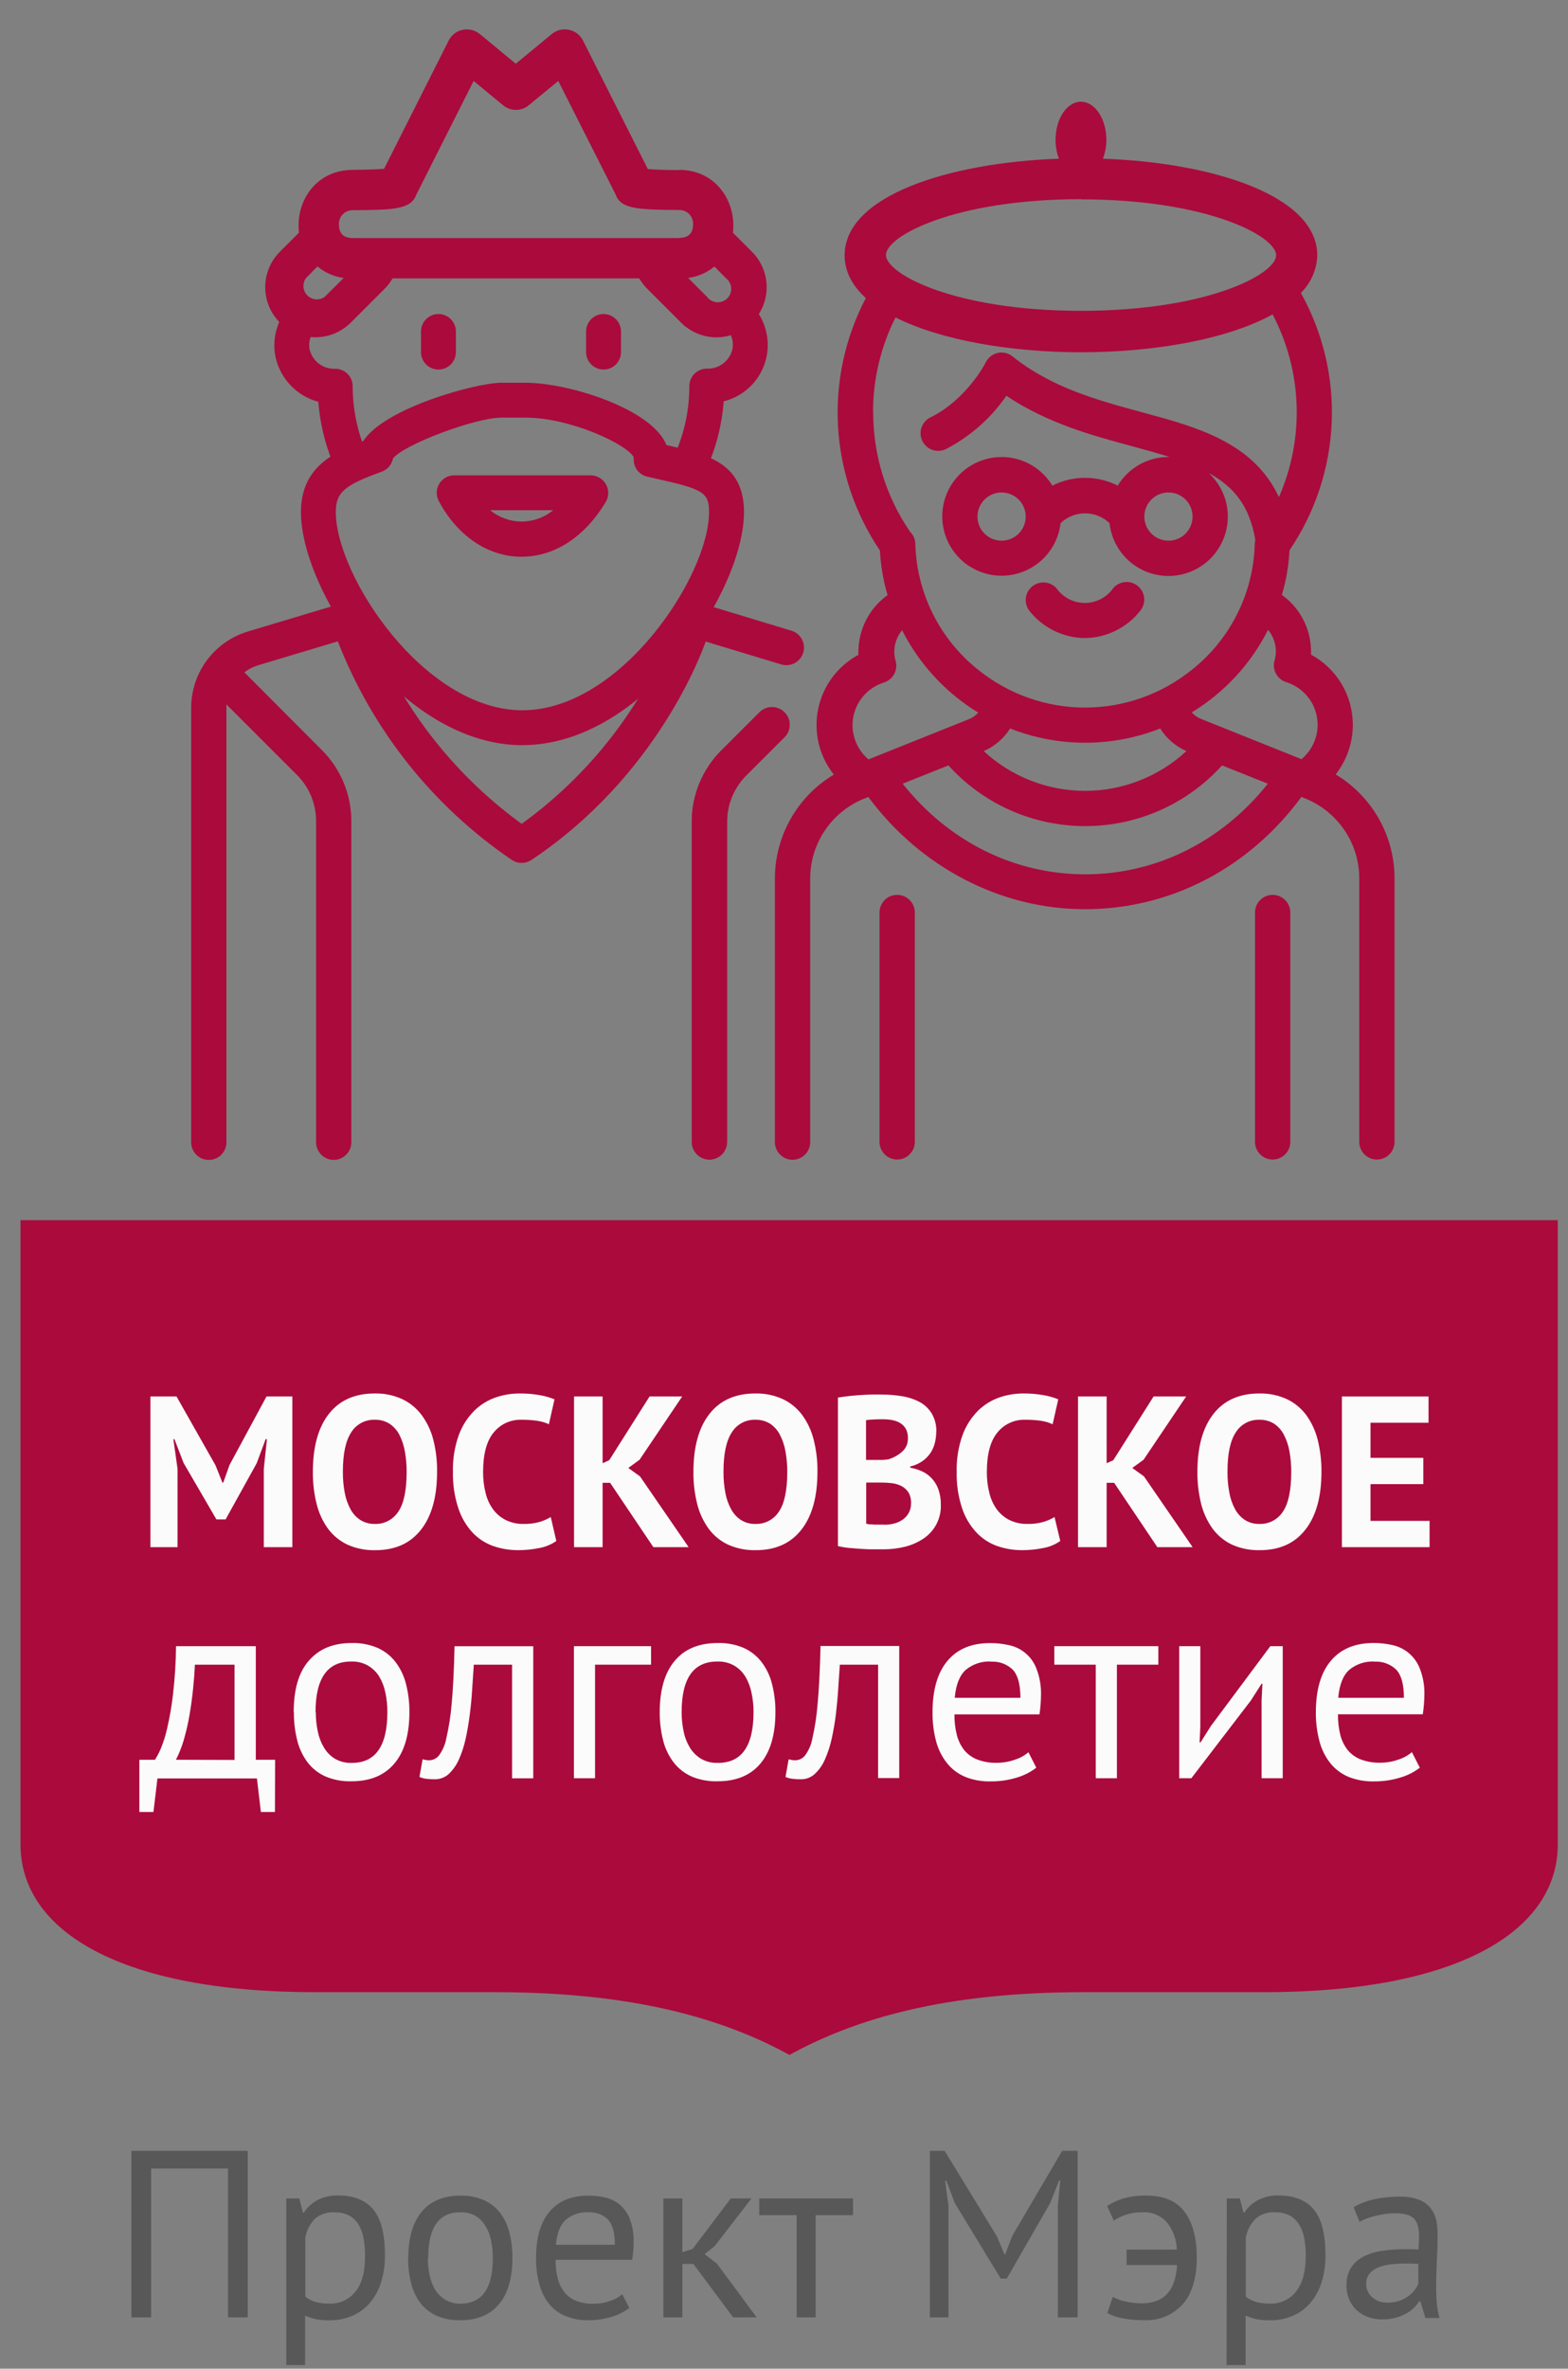 <svg width="51" height="77" viewBox="0 0 51 77" fill="none" xmlns="http://www.w3.org/2000/svg">
    <rect x="0" y="0" width="51" height="77" fill="#808080" stroke="none"/>
    <path d="M25.516 23.155C25.462 23.101 25.399 23.059 25.329 23.03C25.26 23.001 25.185 22.986 25.11 22.986C25.034 22.986 24.96 23.001 24.89 23.03C24.82 23.059 24.757 23.101 24.704 23.155L23.463 24.394C23.157 24.699 22.915 25.061 22.75 25.459C22.584 25.858 22.5 26.285 22.5 26.717V37.12C22.5 37.272 22.561 37.418 22.669 37.526C22.776 37.633 22.922 37.694 23.074 37.694C23.226 37.694 23.372 37.633 23.48 37.526C23.587 37.418 23.648 37.272 23.648 37.12V26.717C23.647 26.436 23.702 26.157 23.81 25.898C23.917 25.638 24.076 25.402 24.275 25.204L25.516 23.964C25.569 23.911 25.611 23.848 25.64 23.779C25.669 23.709 25.684 23.635 25.684 23.559C25.684 23.484 25.669 23.41 25.64 23.34C25.611 23.271 25.569 23.208 25.516 23.155Z"
          fill="#AB0A3D"/>
    <path d="M25.714 20.495L22.409 19.493C21.941 20.369 21.393 21.171 20.817 22.023C20.78 22.127 20.737 22.229 20.689 22.328C20.672 22.36 20.653 22.387 20.636 22.419L21.507 21.331C20.476 23.5 18.915 25.374 16.968 26.781C15.025 25.373 13.466 23.502 12.433 21.337L12.913 21.936C12.878 21.869 12.84 21.8 12.813 21.733C12.796 21.721 12.784 21.707 12.767 21.695C12.576 21.473 12.424 21.22 12.318 20.946C11.953 20.52 11.664 20.033 11.464 19.508L8.076 20.524C7.538 20.683 7.065 21.013 6.73 21.463C6.395 21.914 6.215 22.461 6.218 23.022V37.103C6.214 37.181 6.226 37.259 6.253 37.332C6.28 37.405 6.321 37.471 6.375 37.528C6.428 37.584 6.493 37.629 6.564 37.66C6.636 37.69 6.713 37.706 6.791 37.706C6.869 37.706 6.946 37.69 7.017 37.66C7.089 37.629 7.153 37.584 7.207 37.528C7.26 37.471 7.302 37.405 7.329 37.332C7.356 37.259 7.368 37.181 7.364 37.103V23.023C7.361 22.982 7.361 22.94 7.364 22.898L9.653 25.186C9.853 25.384 10.011 25.619 10.119 25.879C10.227 26.139 10.282 26.417 10.281 26.699V37.102C10.277 37.179 10.289 37.257 10.316 37.33C10.343 37.403 10.385 37.47 10.438 37.526C10.492 37.583 10.556 37.627 10.628 37.658C10.699 37.689 10.776 37.705 10.854 37.705C10.932 37.705 11.009 37.689 11.081 37.658C11.152 37.627 11.217 37.583 11.27 37.526C11.324 37.47 11.365 37.403 11.392 37.33C11.419 37.257 11.431 37.179 11.427 37.102V26.702C11.428 26.27 11.344 25.842 11.179 25.443C11.013 25.044 10.771 24.682 10.464 24.378L7.947 21.855C8.084 21.751 8.239 21.673 8.404 21.623L10.988 20.849C12.111 23.736 14.085 26.214 16.649 27.955C16.743 28.018 16.853 28.051 16.966 28.051C17.079 28.051 17.189 28.018 17.284 27.955C21.373 25.23 22.832 21.204 22.952 20.855L25.386 21.591C25.459 21.617 25.536 21.628 25.614 21.622C25.691 21.617 25.766 21.597 25.835 21.562C25.904 21.527 25.965 21.478 26.015 21.419C26.065 21.359 26.102 21.291 26.125 21.217C26.147 21.143 26.154 21.065 26.146 20.988C26.137 20.911 26.113 20.837 26.076 20.769C26.038 20.702 25.986 20.643 25.925 20.596C25.864 20.549 25.794 20.514 25.718 20.495"
          fill="#AB0A3D"/>
    <path d="M25.516 23.155C25.462 23.101 25.399 23.059 25.329 23.03C25.26 23.001 25.185 22.986 25.11 22.986C25.034 22.986 24.96 23.001 24.89 23.03C24.82 23.059 24.757 23.101 24.704 23.155L23.463 24.394C23.157 24.699 22.915 25.061 22.75 25.459C22.584 25.858 22.5 26.285 22.5 26.717V37.12C22.5 37.272 22.561 37.418 22.669 37.526C22.776 37.633 22.922 37.694 23.074 37.694C23.226 37.694 23.372 37.633 23.48 37.526C23.587 37.418 23.648 37.272 23.648 37.12V26.717C23.647 26.436 23.702 26.157 23.81 25.898C23.917 25.638 24.076 25.402 24.275 25.204L25.516 23.964C25.569 23.911 25.611 23.848 25.64 23.779C25.669 23.709 25.684 23.635 25.684 23.559C25.684 23.484 25.669 23.41 25.64 23.34C25.611 23.271 25.569 23.208 25.516 23.155Z"
          fill="#AB0A3D"/>
    <path d="M35.287 20.742C35.635 20.738 35.978 20.655 36.289 20.501C36.601 20.347 36.875 20.125 37.089 19.852C37.137 19.793 37.172 19.726 37.194 19.654C37.215 19.582 37.222 19.506 37.214 19.432C37.206 19.357 37.184 19.284 37.148 19.218C37.112 19.152 37.064 19.094 37.005 19.046C36.947 18.999 36.88 18.964 36.808 18.942C36.736 18.921 36.66 18.914 36.585 18.922C36.51 18.929 36.438 18.952 36.372 18.988C36.306 19.023 36.247 19.072 36.2 19.13C36.096 19.276 35.958 19.394 35.799 19.476C35.64 19.558 35.463 19.6 35.284 19.6C35.105 19.6 34.929 19.558 34.77 19.476C34.61 19.394 34.473 19.276 34.369 19.13C34.271 19.018 34.134 18.948 33.986 18.936C33.838 18.923 33.691 18.968 33.575 19.061C33.459 19.155 33.385 19.289 33.367 19.437C33.349 19.584 33.388 19.733 33.478 19.852C33.692 20.125 33.966 20.347 34.278 20.501C34.589 20.655 34.932 20.738 35.28 20.742"
          fill="#AB0A3D"/>
    <path d="M29.181 29.09C29.105 29.09 29.031 29.104 28.961 29.133C28.892 29.162 28.828 29.204 28.775 29.257C28.722 29.31 28.68 29.373 28.651 29.442C28.622 29.512 28.607 29.586 28.607 29.662V37.12C28.607 37.272 28.668 37.418 28.775 37.526C28.883 37.633 29.029 37.694 29.181 37.694C29.333 37.694 29.479 37.633 29.586 37.526C29.694 37.418 29.755 37.272 29.755 37.12V29.662C29.755 29.586 29.74 29.512 29.711 29.442C29.682 29.373 29.64 29.31 29.586 29.257C29.533 29.204 29.47 29.162 29.4 29.133C29.331 29.104 29.256 29.09 29.181 29.09Z"
          fill="#AB0A3D"/>
    <path d="M41.394 29.09C41.319 29.09 41.244 29.104 41.174 29.133C41.105 29.162 41.042 29.204 40.988 29.257C40.935 29.31 40.893 29.373 40.864 29.442C40.835 29.512 40.82 29.586 40.82 29.662V37.12C40.82 37.272 40.881 37.418 40.988 37.526C41.096 37.633 41.242 37.694 41.394 37.694C41.546 37.694 41.692 37.633 41.8 37.526C41.907 37.418 41.968 37.272 41.968 37.12V29.662C41.967 29.51 41.907 29.364 41.799 29.257C41.691 29.15 41.546 29.09 41.394 29.09Z"
          fill="#AB0A3D"/>
    <path d="M43.443 25.174C43.805 24.713 44.002 24.144 44.002 23.559C44.001 23.092 43.875 22.634 43.636 22.233C43.396 21.832 43.053 21.503 42.642 21.28C42.642 21.248 42.642 21.218 42.642 21.186C42.642 20.825 42.557 20.469 42.392 20.148C42.227 19.826 41.987 19.549 41.693 19.339C41.731 19.208 41.768 19.074 41.798 18.94C41.876 18.594 41.924 18.242 41.942 17.887C42.773 16.664 43.248 15.234 43.313 13.757C43.379 12.28 43.032 10.813 42.311 9.522C42.64 9.199 42.831 8.762 42.845 8.302C42.845 6.359 39.447 5.285 35.873 5.159C35.947 4.964 35.985 4.757 35.985 4.549C35.985 3.862 35.614 3.307 35.158 3.307C34.701 3.307 34.332 3.862 34.332 4.549C34.332 4.757 34.369 4.964 34.442 5.159C30.87 5.285 27.472 6.359 27.472 8.302C27.472 8.829 27.724 9.291 28.162 9.689C27.489 10.971 27.177 12.41 27.257 13.855C27.338 15.299 27.809 16.695 28.619 17.894C28.638 18.248 28.687 18.6 28.764 18.946C28.795 19.08 28.83 19.213 28.869 19.345C28.575 19.555 28.336 19.832 28.171 20.154C28.006 20.475 27.92 20.831 27.92 21.192C27.92 21.224 27.92 21.255 27.92 21.287C27.587 21.466 27.297 21.717 27.07 22.021C26.844 22.326 26.688 22.675 26.611 23.047C26.535 23.418 26.541 23.801 26.629 24.17C26.717 24.538 26.885 24.883 27.121 25.18C26.535 25.531 26.05 26.028 25.714 26.623C25.378 27.218 25.202 27.89 25.204 28.573V37.128C25.204 37.28 25.265 37.426 25.372 37.533C25.48 37.641 25.626 37.701 25.778 37.701C25.93 37.701 26.076 37.641 26.184 37.533C26.291 37.426 26.352 37.28 26.352 37.128V28.573C26.349 28.007 26.518 27.454 26.836 26.986C27.154 26.518 27.606 26.158 28.133 25.951L28.242 25.907C29.938 28.195 32.55 29.556 35.286 29.556C38.058 29.556 40.614 28.23 42.329 25.907L42.439 25.951C42.963 26.159 43.413 26.519 43.729 26.986C44.045 27.453 44.213 28.003 44.211 28.567V37.12C44.211 37.272 44.271 37.418 44.379 37.526C44.486 37.633 44.632 37.694 44.784 37.694C44.937 37.694 45.083 37.633 45.19 37.526C45.298 37.418 45.358 37.272 45.358 37.12V28.567C45.36 27.884 45.185 27.212 44.849 26.617C44.513 26.022 44.028 25.525 43.442 25.174M35.161 6.481C39.267 6.481 41.507 7.679 41.507 8.296C41.507 8.912 39.271 10.104 35.161 10.104C31.05 10.104 28.816 8.905 28.816 8.289C28.816 7.673 31.056 6.475 35.161 6.475M28.396 13.387C28.397 12.322 28.647 11.271 29.127 10.319C30.609 11.065 32.89 11.451 35.161 11.451C37.533 11.451 39.921 11.033 41.392 10.22C41.87 11.131 42.137 12.138 42.173 13.166C42.208 14.195 42.011 15.218 41.597 16.16C40.77 14.383 38.934 13.884 37.149 13.403C35.704 13.011 34.212 12.608 32.931 11.585C32.864 11.531 32.786 11.494 32.703 11.475C32.619 11.455 32.532 11.455 32.449 11.474C32.365 11.493 32.286 11.53 32.219 11.584C32.152 11.637 32.098 11.704 32.06 11.781C32.06 11.794 31.45 12.974 30.281 13.56C30.21 13.591 30.147 13.637 30.094 13.694C30.042 13.75 30.001 13.817 29.975 13.89C29.949 13.963 29.938 14.04 29.943 14.117C29.947 14.195 29.968 14.27 30.002 14.339C30.037 14.409 30.085 14.47 30.144 14.52C30.203 14.57 30.272 14.608 30.346 14.631C30.42 14.653 30.497 14.661 30.574 14.653C30.651 14.645 30.726 14.622 30.794 14.584C31.57 14.177 32.235 13.587 32.733 12.866C34.068 13.762 35.536 14.159 36.853 14.514C37.285 14.63 37.681 14.742 38.043 14.856H38.006C37.674 14.856 37.348 14.941 37.059 15.104C36.769 15.267 36.527 15.502 36.355 15.786C36.026 15.62 35.661 15.533 35.292 15.533C34.922 15.533 34.558 15.62 34.228 15.786C33.991 15.396 33.623 15.102 33.19 14.957C32.757 14.812 32.286 14.825 31.861 14.995C31.437 15.164 31.087 15.479 30.872 15.882C30.658 16.286 30.594 16.752 30.692 17.198C30.79 17.645 31.043 18.042 31.406 18.319C31.769 18.596 32.219 18.736 32.675 18.713C33.132 18.69 33.565 18.505 33.898 18.193C34.232 17.88 34.443 17.46 34.495 17.006C34.71 16.801 34.995 16.687 35.291 16.687C35.588 16.687 35.873 16.801 36.087 17.006C36.121 17.315 36.23 17.612 36.404 17.87C36.577 18.129 36.811 18.341 37.085 18.49C37.358 18.638 37.664 18.718 37.976 18.723C38.287 18.728 38.595 18.657 38.873 18.517C39.151 18.377 39.392 18.172 39.573 17.919C39.755 17.666 39.873 17.373 39.916 17.065C39.96 16.757 39.929 16.443 39.825 16.149C39.721 15.856 39.547 15.592 39.319 15.38C40.138 15.827 40.643 16.448 40.829 17.55C40.82 17.59 40.814 17.63 40.812 17.671C40.793 18.463 40.599 19.241 40.246 19.949C39.892 20.658 39.387 21.281 38.766 21.773C37.782 22.567 36.556 23.001 35.291 23.001C34.026 23.001 32.8 22.567 31.816 21.773C31.196 21.28 30.691 20.658 30.338 19.949C29.984 19.24 29.791 18.462 29.771 17.671C29.766 17.525 29.704 17.387 29.6 17.285C28.817 16.142 28.398 14.787 28.401 13.401M38.789 16.793C38.789 16.948 38.743 17.099 38.657 17.228C38.571 17.357 38.448 17.458 38.305 17.517C38.161 17.576 38.004 17.592 37.851 17.561C37.699 17.531 37.559 17.456 37.45 17.346C37.34 17.236 37.266 17.097 37.236 16.945C37.205 16.792 37.221 16.635 37.281 16.491C37.34 16.348 37.441 16.226 37.57 16.14C37.7 16.054 37.851 16.008 38.006 16.009C38.109 16.009 38.211 16.029 38.306 16.068C38.401 16.108 38.488 16.166 38.56 16.238C38.633 16.311 38.691 16.398 38.73 16.493C38.769 16.588 38.789 16.69 38.789 16.793ZM33.362 16.793C33.362 16.948 33.316 17.099 33.23 17.228C33.143 17.357 33.021 17.457 32.877 17.517C32.734 17.576 32.577 17.591 32.424 17.561C32.272 17.531 32.133 17.456 32.023 17.347C31.913 17.237 31.838 17.098 31.808 16.945C31.778 16.793 31.793 16.636 31.853 16.493C31.912 16.349 32.013 16.227 32.142 16.141C32.271 16.055 32.422 16.009 32.577 16.009C32.785 16.009 32.985 16.091 33.132 16.238C33.279 16.385 33.362 16.585 33.362 16.793ZM38.588 24.417C37.691 25.247 36.514 25.709 35.292 25.709C34.07 25.709 32.892 25.247 31.996 24.417C32.35 24.264 32.648 24.007 32.854 23.681C34.422 24.299 36.167 24.299 37.736 23.681C37.941 24.007 38.24 24.264 38.594 24.417M28.248 24.686C28.048 24.518 27.897 24.3 27.811 24.053C27.724 23.807 27.706 23.542 27.758 23.287C27.809 23.031 27.929 22.794 28.104 22.6C28.279 22.406 28.503 22.264 28.752 22.186C28.893 22.142 29.011 22.044 29.082 21.914C29.153 21.784 29.171 21.632 29.132 21.489C29.104 21.394 29.089 21.296 29.086 21.197C29.086 20.937 29.176 20.686 29.341 20.486C29.768 21.327 30.368 22.069 31.102 22.662C31.329 22.845 31.569 23.013 31.817 23.165C31.735 23.261 31.63 23.334 31.512 23.379L28.248 24.686ZM35.298 28.422C32.986 28.422 30.852 27.354 29.359 25.476L30.847 24.881C31.41 25.503 32.096 26 32.863 26.34C33.629 26.68 34.459 26.855 35.297 26.855C36.136 26.855 36.965 26.68 37.732 26.34C38.498 26 39.185 25.503 39.748 24.881L41.237 25.476C39.744 27.354 37.605 28.422 35.298 28.422ZM42.348 24.686L39.067 23.371C38.95 23.326 38.845 23.252 38.762 23.158C39.824 22.513 40.685 21.583 41.244 20.474C41.41 20.674 41.5 20.925 41.499 21.184C41.497 21.284 41.481 21.382 41.453 21.477C41.414 21.62 41.432 21.772 41.503 21.902C41.573 22.031 41.691 22.129 41.832 22.174C42.081 22.251 42.306 22.394 42.481 22.587C42.656 22.781 42.776 23.018 42.827 23.274C42.879 23.53 42.861 23.795 42.774 24.041C42.688 24.287 42.537 24.506 42.337 24.674"
          fill="#AB0A3D"/>
    <path fill-rule="evenodd" clip-rule="evenodd"
          d="M0.667 39.664H50.667V59.956C50.667 62.773 47.418 64.761 41.113 64.761H35.232C30.707 64.761 27.814 65.629 25.677 66.8C23.541 65.629 20.628 64.761 16.124 64.761H10.243C3.937 64.761 0.667 62.779 0.667 59.956V39.664Z"
          fill="#AB0A3D"/>
    <path d="M8.58 47.755L8.682 46.782H8.641L8.349 47.566L7.338 49.392H7.039L5.972 47.559L5.673 46.782H5.639L5.775 47.748V50.294H4.892V45.396H5.742L7.011 47.636L7.234 48.196H7.261L7.466 47.621L8.668 45.396H9.509V50.294H8.58V47.755Z"
          fill="#FBFBFB"/>
    <path d="M10.176 47.845C10.176 47.032 10.35 46.404 10.698 45.96C11.046 45.517 11.544 45.297 12.192 45.298C12.498 45.291 12.802 45.354 13.081 45.481C13.331 45.599 13.548 45.777 13.713 45.998C13.891 46.24 14.021 46.513 14.094 46.804C14.18 47.144 14.221 47.494 14.216 47.845C14.216 48.658 14.041 49.287 13.69 49.731C13.339 50.176 12.842 50.396 12.199 50.392C11.888 50.4 11.579 50.338 11.296 50.21C11.047 50.092 10.831 49.914 10.667 49.692C10.493 49.45 10.368 49.177 10.298 48.888C10.213 48.547 10.172 48.197 10.176 47.845ZM11.152 47.845C11.15 48.074 11.171 48.302 11.213 48.527C11.247 48.714 11.31 48.895 11.401 49.062C11.477 49.204 11.588 49.325 11.723 49.413C11.864 49.499 12.027 49.543 12.192 49.539C12.342 49.544 12.492 49.51 12.626 49.44C12.759 49.37 12.873 49.266 12.955 49.14C13.136 48.874 13.226 48.443 13.226 47.845C13.227 47.622 13.208 47.4 13.168 47.18C13.136 46.993 13.076 46.812 12.99 46.642C12.915 46.497 12.805 46.373 12.669 46.282C12.525 46.192 12.357 46.147 12.187 46.153C12.035 46.148 11.885 46.183 11.751 46.255C11.617 46.327 11.504 46.432 11.424 46.561C11.244 46.834 11.152 47.263 11.152 47.845Z"
          fill="#FBFBFB"/>
    <path d="M18.094 50.093C17.928 50.209 17.739 50.288 17.54 50.323C17.313 50.369 17.082 50.392 16.85 50.392C16.574 50.393 16.299 50.347 16.038 50.256C15.782 50.165 15.551 50.014 15.364 49.815C15.157 49.587 15.001 49.317 14.906 49.024C14.781 48.644 14.723 48.245 14.732 47.845C14.721 47.435 14.787 47.025 14.926 46.639C15.036 46.345 15.208 46.078 15.43 45.855C15.625 45.664 15.86 45.518 16.118 45.428C16.363 45.343 16.621 45.3 16.881 45.298C17.112 45.295 17.343 45.314 17.57 45.355C17.73 45.383 17.886 45.428 18.036 45.488L17.853 46.299C17.735 46.244 17.61 46.206 17.482 46.188C17.31 46.162 17.137 46.151 16.963 46.153C16.79 46.147 16.619 46.181 16.461 46.253C16.304 46.324 16.166 46.432 16.057 46.566C15.828 46.842 15.713 47.27 15.713 47.85C15.711 48.082 15.739 48.314 15.796 48.539C15.842 48.732 15.926 48.913 16.043 49.073C16.152 49.218 16.294 49.336 16.458 49.416C16.636 49.501 16.832 49.544 17.03 49.539C17.205 49.543 17.379 49.522 17.547 49.475C17.676 49.438 17.799 49.384 17.914 49.315L18.094 50.093Z"
          fill="#FBFBFB"/>
    <path d="M19.844 48.202H19.6V50.294H18.671V45.396H19.6V47.566L19.816 47.467L21.127 45.396H22.188L20.802 47.453L20.436 47.72L20.816 47.993L22.398 50.294H21.251L19.844 48.202Z"
          fill="#FBFBFB"/>
    <path d="M22.554 47.845C22.554 47.032 22.728 46.404 23.077 45.96C23.426 45.517 23.924 45.297 24.571 45.298C24.878 45.291 25.182 45.354 25.461 45.481C25.711 45.599 25.928 45.777 26.092 45.998C26.268 46.24 26.395 46.514 26.466 46.804C26.552 47.144 26.593 47.494 26.588 47.845C26.588 48.658 26.413 49.287 26.062 49.731C25.711 50.176 25.214 50.396 24.571 50.392C24.263 50.399 23.957 50.337 23.675 50.21C23.426 50.092 23.21 49.914 23.047 49.692C22.873 49.45 22.747 49.177 22.676 48.888C22.591 48.547 22.55 48.197 22.554 47.845ZM23.532 47.845C23.53 48.074 23.55 48.302 23.593 48.527C23.626 48.714 23.689 48.895 23.781 49.062C23.857 49.204 23.967 49.325 24.103 49.413C24.243 49.5 24.406 49.544 24.571 49.539C24.722 49.544 24.871 49.51 25.005 49.44C25.139 49.37 25.252 49.266 25.334 49.14C25.515 48.874 25.606 48.443 25.606 47.845C25.607 47.622 25.587 47.4 25.548 47.18C25.515 46.993 25.455 46.811 25.368 46.642C25.294 46.497 25.184 46.373 25.049 46.282C24.904 46.192 24.737 46.147 24.567 46.153C24.415 46.148 24.264 46.183 24.13 46.255C23.997 46.327 23.884 46.432 23.804 46.561C23.622 46.835 23.532 47.263 23.532 47.845Z"
          fill="#FBFBFB"/>
    <path d="M30.452 46.537C30.452 46.66 30.437 46.782 30.408 46.901C30.379 47.02 30.33 47.132 30.263 47.234C30.192 47.338 30.103 47.428 30 47.499C29.881 47.581 29.748 47.639 29.608 47.671V47.712C29.741 47.735 29.871 47.775 29.994 47.831C30.114 47.886 30.221 47.965 30.31 48.063C30.404 48.166 30.477 48.287 30.523 48.419C30.578 48.578 30.605 48.747 30.601 48.916C30.609 49.134 30.56 49.35 30.46 49.544C30.359 49.737 30.21 49.902 30.028 50.021C29.846 50.141 29.645 50.228 29.434 50.281C29.209 50.336 28.979 50.364 28.747 50.364H28.453C28.332 50.364 28.203 50.364 28.065 50.354C27.928 50.343 27.788 50.335 27.644 50.322C27.513 50.31 27.382 50.289 27.254 50.259V45.431C27.34 45.417 27.438 45.404 27.55 45.39C27.661 45.376 27.779 45.364 27.905 45.355C28.032 45.346 28.162 45.338 28.296 45.334C28.43 45.329 28.561 45.334 28.694 45.334C28.911 45.334 29.127 45.351 29.341 45.387C29.538 45.418 29.729 45.48 29.905 45.572C30.068 45.659 30.205 45.787 30.302 45.944C30.409 46.125 30.462 46.334 30.455 46.544M28.471 47.459C28.535 47.459 28.608 47.459 28.692 47.459C28.762 47.456 28.831 47.449 28.9 47.438C29.064 47.387 29.215 47.303 29.344 47.189C29.405 47.135 29.453 47.067 29.486 46.992C29.518 46.917 29.533 46.835 29.53 46.753C29.535 46.648 29.512 46.542 29.463 46.448C29.419 46.372 29.358 46.308 29.283 46.262C29.205 46.215 29.118 46.182 29.028 46.165C28.928 46.146 28.825 46.136 28.723 46.137C28.605 46.137 28.497 46.137 28.398 46.145C28.321 46.147 28.244 46.154 28.168 46.165V47.459H28.471ZM28.766 49.565C28.875 49.566 28.984 49.552 29.089 49.524C29.189 49.499 29.282 49.456 29.365 49.396C29.445 49.339 29.512 49.264 29.559 49.178C29.609 49.084 29.634 48.979 29.632 48.873C29.639 48.747 29.609 48.621 29.547 48.512C29.489 48.426 29.411 48.355 29.32 48.307C29.221 48.258 29.116 48.227 29.007 48.214C28.891 48.201 28.775 48.194 28.659 48.194H28.174V49.53C28.208 49.542 28.244 49.55 28.28 49.552C28.328 49.552 28.381 49.552 28.433 49.561H28.607C28.666 49.561 28.718 49.561 28.76 49.561"
          fill="#FBFBFB"/>
    <path d="M34.486 50.093C34.321 50.209 34.132 50.288 33.932 50.323C33.705 50.369 33.474 50.392 33.243 50.392C32.966 50.393 32.692 50.347 32.431 50.256C32.174 50.165 31.943 50.014 31.756 49.815C31.546 49.588 31.387 49.318 31.291 49.024C31.166 48.644 31.107 48.245 31.117 47.845C31.106 47.435 31.172 47.025 31.311 46.639C31.421 46.345 31.593 46.078 31.814 45.855C32.01 45.664 32.245 45.518 32.503 45.428C32.748 45.343 33.006 45.3 33.266 45.298C33.497 45.295 33.728 45.314 33.955 45.355C34.114 45.383 34.27 45.428 34.421 45.488L34.237 46.299C34.12 46.244 33.995 46.206 33.867 46.188C33.695 46.162 33.522 46.151 33.348 46.153C33.175 46.147 33.003 46.181 32.846 46.253C32.689 46.324 32.55 46.432 32.442 46.566C32.213 46.842 32.098 47.27 32.098 47.85C32.096 48.082 32.123 48.314 32.181 48.539C32.227 48.732 32.311 48.913 32.428 49.073C32.537 49.218 32.678 49.336 32.841 49.416C33.02 49.501 33.217 49.543 33.415 49.539C33.59 49.543 33.764 49.522 33.932 49.475C34.061 49.438 34.184 49.384 34.299 49.315L34.486 50.093Z"
          fill="#FBFBFB"/>
    <path d="M36.238 48.202H35.994V50.294H35.063V45.396H35.994V47.566L36.211 47.467L37.521 45.396H38.58L37.195 47.453L36.828 47.72L37.208 47.993L38.791 50.294H37.643L36.238 48.202Z"
          fill="#FBFBFB"/>
    <path d="M38.946 47.845C38.946 47.032 39.121 46.404 39.47 45.96C39.819 45.517 40.317 45.297 40.964 45.298C41.27 45.292 41.574 45.354 41.853 45.481C42.103 45.599 42.32 45.777 42.485 45.998C42.66 46.24 42.787 46.514 42.859 46.804C42.943 47.144 42.984 47.494 42.981 47.845C42.981 48.658 42.805 49.287 42.454 49.731C42.103 50.176 41.606 50.396 40.964 50.392C40.655 50.399 40.348 50.337 40.066 50.21C39.818 50.092 39.602 49.913 39.439 49.692C39.266 49.45 39.14 49.177 39.068 48.888C38.984 48.547 38.943 48.197 38.946 47.845ZM39.925 47.845C39.922 48.074 39.943 48.302 39.986 48.527C40.018 48.714 40.082 48.895 40.173 49.062C40.249 49.204 40.36 49.325 40.495 49.413C40.636 49.5 40.798 49.544 40.964 49.539C41.114 49.544 41.264 49.51 41.398 49.44C41.531 49.37 41.645 49.266 41.727 49.14C41.907 48.874 41.998 48.443 41.998 47.845C41.999 47.622 41.98 47.4 41.94 47.18C41.907 46.993 41.847 46.811 41.76 46.642C41.686 46.497 41.577 46.373 41.441 46.282C41.297 46.192 41.129 46.147 40.959 46.153C40.807 46.148 40.657 46.183 40.523 46.255C40.389 46.327 40.276 46.432 40.196 46.561C40.014 46.835 39.923 47.263 39.925 47.845Z"
          fill="#FBFBFB"/>
    <path d="M43.646 45.396H46.464V46.25H44.577V47.391H46.294V48.245H44.577V49.44H46.498V50.294H43.646V45.396Z"
          fill="#FBFBFB"/>
    <path d="M8.943 58.903H8.485L8.357 57.812H5.121L4.991 58.903H4.533V57.205H5.04C5.109 57.098 5.169 56.984 5.22 56.867C5.313 56.645 5.386 56.414 5.438 56.179C5.521 55.817 5.585 55.45 5.627 55.081C5.687 54.561 5.72 54.037 5.726 53.513H8.32V57.205H8.948L8.943 58.903ZM7.628 57.211V54.114H6.34C6.329 54.355 6.309 54.616 6.28 54.9C6.251 55.183 6.213 55.467 6.164 55.751C6.118 56.021 6.056 56.289 5.98 56.553C5.916 56.778 5.829 56.997 5.722 57.205L7.628 57.211Z"
          fill="#FBFBFB"/>
    <path d="M9.553 55.659C9.553 54.933 9.706 54.377 10.039 53.991C10.371 53.605 10.828 53.411 11.433 53.411C11.72 53.402 12.006 53.454 12.271 53.564C12.502 53.665 12.705 53.822 12.86 54.021C13.021 54.233 13.138 54.475 13.203 54.733C13.281 55.035 13.319 55.345 13.316 55.656C13.316 56.383 13.154 56.94 12.829 57.326C12.505 57.712 12.04 57.905 11.433 57.905C11.147 57.914 10.862 57.862 10.597 57.753C10.366 57.652 10.163 57.495 10.008 57.295C9.849 57.083 9.733 56.841 9.669 56.583C9.593 56.281 9.556 55.971 9.559 55.659M10.272 55.659C10.271 55.87 10.293 56.08 10.336 56.286C10.373 56.471 10.441 56.648 10.538 56.81C10.625 56.957 10.745 57.08 10.89 57.17C11.054 57.266 11.241 57.313 11.43 57.307C12.209 57.314 12.599 56.764 12.599 55.659C12.6 55.446 12.579 55.233 12.535 55.025C12.498 54.84 12.43 54.662 12.334 54.5C12.243 54.354 12.119 54.233 11.972 54.145C11.807 54.052 11.62 54.006 11.43 54.012C10.652 54.006 10.263 54.555 10.263 55.659"
          fill="#FBFBFB"/>
    <path d="M16.656 54.114H15.411C15.394 54.355 15.376 54.614 15.359 54.892C15.343 55.169 15.317 55.447 15.281 55.724C15.246 56.002 15.202 56.267 15.146 56.522C15.095 56.754 15.022 56.98 14.926 57.196C14.849 57.372 14.738 57.532 14.6 57.664C14.475 57.779 14.311 57.842 14.142 57.84C14.047 57.841 13.952 57.835 13.858 57.823C13.784 57.814 13.711 57.794 13.643 57.763L13.746 57.188C13.819 57.212 13.894 57.223 13.969 57.222C14.028 57.22 14.086 57.205 14.138 57.178C14.191 57.152 14.237 57.115 14.274 57.07C14.395 56.906 14.478 56.716 14.515 56.516C14.6 56.147 14.658 55.772 14.69 55.395C14.735 54.914 14.767 54.288 14.784 53.515H17.345V57.808H16.656V54.114Z"
          fill="#FBFBFB"/>
    <path d="M21.176 54.114H19.354V57.806H18.667V53.513H21.176V54.114Z" fill="#FBFBFB"/>
    <path d="M21.458 55.659C21.458 54.933 21.62 54.377 21.944 53.991C22.267 53.604 22.732 53.411 23.34 53.411C23.627 53.402 23.912 53.454 24.177 53.564C24.408 53.665 24.61 53.822 24.765 54.021C24.927 54.233 25.044 54.475 25.108 54.733C25.186 55.035 25.224 55.345 25.221 55.656C25.221 56.383 25.059 56.94 24.736 57.326C24.411 57.713 23.947 57.905 23.34 57.905C23.053 57.914 22.767 57.862 22.502 57.753C22.271 57.651 22.068 57.494 21.913 57.295C21.752 57.083 21.635 56.841 21.57 56.583C21.493 56.281 21.456 55.971 21.458 55.659ZM22.171 55.659C22.17 55.87 22.192 56.08 22.236 56.286C22.272 56.471 22.341 56.649 22.438 56.81C22.528 56.957 22.651 57.081 22.798 57.17C22.962 57.266 23.15 57.313 23.34 57.307C24.118 57.314 24.508 56.764 24.509 55.659C24.51 55.446 24.488 55.233 24.443 55.025C24.406 54.84 24.338 54.662 24.241 54.5C24.152 54.354 24.029 54.232 23.881 54.145C23.716 54.052 23.529 54.006 23.34 54.012C22.559 54.006 22.17 54.555 22.171 55.659Z"
          fill="#FBFBFB"/>
    <path d="M28.561 54.114H27.316C27.299 54.355 27.281 54.614 27.264 54.892C27.247 55.169 27.221 55.447 27.188 55.725C27.154 56.002 27.107 56.267 27.051 56.522C27.001 56.754 26.927 56.98 26.831 57.196C26.755 57.373 26.644 57.532 26.504 57.664C26.38 57.78 26.216 57.843 26.047 57.84C25.952 57.841 25.857 57.836 25.763 57.823C25.689 57.814 25.617 57.794 25.549 57.764L25.651 57.189C25.724 57.212 25.8 57.223 25.876 57.222C25.934 57.22 25.992 57.205 26.045 57.179C26.097 57.153 26.144 57.115 26.181 57.07C26.303 56.906 26.386 56.717 26.422 56.516C26.507 56.145 26.564 55.767 26.593 55.388C26.639 54.907 26.67 54.28 26.688 53.507H29.248V57.8H28.56L28.561 54.114Z"
          fill="#FBFBFB"/>
    <path d="M33.706 57.463C33.513 57.612 33.293 57.722 33.058 57.789C32.789 57.87 32.51 57.91 32.23 57.908C31.939 57.917 31.649 57.865 31.38 57.756C31.147 57.655 30.943 57.498 30.788 57.298C30.626 57.088 30.508 56.847 30.443 56.589C30.365 56.286 30.327 55.975 30.331 55.662C30.331 54.93 30.494 54.371 30.821 53.985C31.148 53.598 31.614 53.408 32.222 53.413C32.418 53.413 32.614 53.435 32.806 53.477C33.008 53.517 33.196 53.607 33.353 53.739C33.511 53.871 33.632 54.04 33.706 54.232C33.816 54.509 33.868 54.806 33.859 55.104C33.857 55.314 33.841 55.523 33.809 55.731H31.044C31.041 55.956 31.067 56.181 31.122 56.4C31.167 56.58 31.249 56.747 31.363 56.893C31.476 57.029 31.623 57.135 31.788 57.198C31.993 57.275 32.21 57.311 32.428 57.304C32.627 57.304 32.825 57.269 33.012 57.202C33.173 57.152 33.322 57.07 33.45 56.961L33.706 57.463ZM32.23 54.012C31.935 53.997 31.646 54.092 31.418 54.278C31.215 54.456 31.093 54.758 31.053 55.192H33.189C33.189 54.758 33.106 54.453 32.941 54.278C32.848 54.187 32.737 54.118 32.616 54.073C32.494 54.028 32.365 54.009 32.236 54.017"
          fill="#FBFBFB"/>
    <path d="M37.675 54.114H36.328V57.806H35.64V54.114H34.292V53.513H37.675V54.114Z" fill="#FBFBFB"/>
    <path d="M41.034 55.266L41.061 54.733H41.034L40.683 55.282L38.749 57.806H38.354V53.513H39.041V56.132L39.017 56.638H39.05L39.386 56.106L41.318 53.513H41.722V57.806H41.034V55.266Z"
          fill="#FBFBFB"/>
    <path d="M46.181 57.463C45.986 57.612 45.764 57.723 45.528 57.789C45.259 57.87 44.98 57.91 44.699 57.908C44.408 57.917 44.118 57.865 43.847 57.756C43.615 57.655 43.411 57.498 43.255 57.298C43.093 57.088 42.977 56.847 42.912 56.589C42.834 56.286 42.796 55.975 42.799 55.662C42.799 54.93 42.962 54.371 43.289 53.985C43.616 53.598 44.083 53.407 44.69 53.41C44.886 53.41 45.082 53.431 45.274 53.474C45.475 53.514 45.663 53.605 45.821 53.737C45.978 53.869 46.1 54.038 46.176 54.229C46.286 54.506 46.338 54.803 46.329 55.101C46.326 55.311 46.309 55.52 46.277 55.728H43.518C43.515 55.953 43.541 56.178 43.594 56.397C43.639 56.577 43.721 56.745 43.835 56.89C43.948 57.026 44.094 57.131 44.26 57.195C44.464 57.271 44.682 57.307 44.9 57.301C45.1 57.301 45.297 57.266 45.485 57.199C45.645 57.149 45.794 57.067 45.923 56.958L46.181 57.463ZM44.703 54.012C44.409 53.997 44.12 54.092 43.892 54.277C43.687 54.456 43.565 54.758 43.527 55.192H45.663C45.663 54.758 45.58 54.453 45.413 54.277C45.321 54.187 45.21 54.118 45.089 54.073C44.968 54.028 44.839 54.009 44.71 54.017"
          fill="#FBFBFB"/>
    <path d="M24.525 10.009C24.432 9.952 24.551 10.093 24.461 10.019C23.942 9.561 23.659 10.032 23.308 10.476C23.483 10.534 23.633 10.654 23.727 10.813C23.823 10.972 23.857 11.16 23.825 11.342C23.783 11.53 23.676 11.697 23.523 11.815C23.37 11.932 23.181 11.992 22.989 11.984C22.838 11.984 22.694 12.044 22.587 12.15C22.481 12.257 22.421 12.401 22.421 12.552C22.422 13.399 22.226 14.234 21.847 14.992C22.24 14.967 22.63 15.074 22.955 15.297C23.282 14.587 23.48 13.825 23.538 13.046C23.825 12.975 24.092 12.837 24.316 12.644C24.54 12.451 24.716 12.208 24.829 11.934C24.941 11.661 24.988 11.365 24.966 11.07C24.943 10.775 24.851 10.49 24.698 10.237C24.635 10.164 24.578 10.088 24.525 10.008"
          fill="#AB0A3D"/>
    <path d="M10.904 11.989C10.711 11.996 10.523 11.937 10.37 11.82C10.217 11.703 10.11 11.536 10.068 11.348C10.043 11.204 10.06 11.056 10.116 10.921C10.173 10.787 10.266 10.67 10.385 10.586L10.023 10.354L9.761 10.202C9.608 10.229 9.444 10.249 9.39 10.258C9.337 10.267 9.238 10.283 9.172 10.29C8.957 10.668 8.878 11.107 8.948 11.536C9.013 11.898 9.18 12.233 9.429 12.503C9.678 12.773 9.999 12.967 10.354 13.061C10.414 13.835 10.611 14.592 10.936 15.296C11.181 14.985 11.499 14.74 11.862 14.581C11.603 13.938 11.471 13.25 11.471 12.556C11.472 12.482 11.457 12.408 11.429 12.339C11.4 12.27 11.358 12.207 11.306 12.155C11.253 12.102 11.19 12.06 11.121 12.032C11.052 12.003 10.978 11.989 10.904 11.989Z"
          fill="#AB0A3D"/>
    <path d="M14.261 10.208C14.11 10.208 13.966 10.268 13.86 10.374C13.753 10.481 13.694 10.625 13.693 10.775V11.446C13.693 11.597 13.753 11.741 13.859 11.847C13.966 11.954 14.11 12.013 14.261 12.013C14.411 12.013 14.556 11.954 14.662 11.847C14.768 11.741 14.828 11.597 14.828 11.446V10.775C14.828 10.625 14.768 10.481 14.662 10.374C14.555 10.268 14.411 10.208 14.261 10.208Z"
          fill="#AB0A3D"/>
    <path d="M19.632 12.013C19.782 12.013 19.926 11.953 20.032 11.847C20.138 11.74 20.198 11.596 20.198 11.446V10.775C20.198 10.625 20.138 10.48 20.032 10.374C19.925 10.268 19.781 10.208 19.63 10.208C19.48 10.208 19.335 10.268 19.229 10.374C19.122 10.48 19.063 10.625 19.063 10.775V11.446C19.063 11.596 19.123 11.74 19.229 11.847C19.336 11.953 19.48 12.013 19.63 12.013"
          fill="#AB0A3D"/>
    <path d="M12.314 8.314C12.225 8.312 12.136 8.306 12.048 8.294C11.961 8.283 11.874 8.267 11.789 8.247C11.789 8.361 11.744 8.47 11.664 8.552L10.565 9.647C10.481 9.709 10.377 9.739 10.273 9.731C10.169 9.723 10.071 9.678 9.997 9.604C9.923 9.53 9.878 9.432 9.87 9.328C9.863 9.224 9.893 9.121 9.955 9.037L11.008 7.969C10.986 7.957 10.962 7.948 10.942 7.936C10.62 7.736 10.34 7.478 10.116 7.173L9.103 8.183C8.952 8.334 8.832 8.514 8.75 8.711C8.668 8.909 8.626 9.121 8.626 9.335C8.626 9.549 8.668 9.761 8.75 9.958C8.832 10.156 8.952 10.335 9.103 10.487C9.255 10.638 9.434 10.758 9.632 10.84C9.83 10.922 10.042 10.964 10.256 10.964C10.47 10.964 10.682 10.922 10.88 10.84C11.078 10.758 11.258 10.638 11.409 10.487L12.508 9.389C12.659 9.238 12.78 9.059 12.861 8.861C12.943 8.663 12.985 8.451 12.983 8.238C12.765 8.294 12.54 8.322 12.314 8.32"
          fill="#AB0A3D"/>
    <path d="M21.248 8.314C21.337 8.312 21.425 8.306 21.513 8.294C21.601 8.283 21.687 8.267 21.773 8.247C21.773 8.361 21.818 8.47 21.898 8.552L22.996 9.65C23.034 9.7 23.081 9.742 23.136 9.772C23.191 9.802 23.252 9.821 23.315 9.825C23.377 9.83 23.44 9.821 23.499 9.799C23.558 9.777 23.611 9.743 23.656 9.699C23.7 9.654 23.735 9.601 23.756 9.542C23.778 9.483 23.787 9.42 23.782 9.358C23.778 9.295 23.76 9.235 23.729 9.18C23.699 9.125 23.657 9.077 23.607 9.04L22.554 7.969C22.575 7.957 22.6 7.948 22.619 7.936C22.941 7.736 23.221 7.478 23.445 7.173L24.458 8.184C24.61 8.335 24.73 8.515 24.812 8.713C24.893 8.91 24.936 9.122 24.936 9.336C24.936 9.55 24.893 9.762 24.812 9.96C24.73 10.157 24.61 10.337 24.458 10.488C24.307 10.64 24.127 10.76 23.929 10.841C23.731 10.923 23.519 10.966 23.305 10.966C23.091 10.966 22.879 10.923 22.681 10.841C22.484 10.76 22.304 10.64 22.152 10.488L21.054 9.39C20.902 9.24 20.782 9.06 20.7 8.863C20.618 8.665 20.577 8.453 20.578 8.239C20.797 8.296 21.022 8.323 21.248 8.321"
          fill="#AB0A3D"/>
    <path d="M16.994 24.224C13.051 24.224 9.788 19.208 9.788 16.649C9.788 15.188 10.857 14.696 11.807 14.346C12.515 13.248 15.506 12.442 16.308 12.442H17.093C18.507 12.442 21.213 13.296 21.678 14.47H21.686C22.978 14.761 24.199 15.034 24.199 16.648C24.199 19.206 20.936 24.222 16.994 24.222M12.781 14.908C12.762 15.004 12.718 15.094 12.655 15.168C12.591 15.243 12.508 15.3 12.416 15.333C11.195 15.774 10.922 16.007 10.922 16.649C10.922 18.715 13.794 23.089 16.992 23.089C20.19 23.089 23.062 18.715 23.062 16.649C23.062 16.024 22.88 15.903 21.435 15.582L21.051 15.495C20.926 15.466 20.814 15.396 20.735 15.296C20.655 15.195 20.611 15.071 20.611 14.943V14.862C20.395 14.446 18.555 13.576 17.091 13.576H16.307C15.445 13.576 13.084 14.473 12.781 14.908Z"
          fill="#AB0A3D"/>
    <path d="M19.71 15.746C19.662 15.66 19.593 15.587 19.508 15.536C19.424 15.484 19.328 15.455 19.229 15.452H14.773C14.676 15.452 14.579 15.477 14.494 15.525C14.409 15.573 14.338 15.642 14.287 15.726C14.236 15.809 14.208 15.905 14.205 16.002C14.202 16.1 14.224 16.197 14.27 16.283C14.87 17.419 15.874 18.098 16.96 18.098C18.046 18.098 19.026 17.447 19.707 16.311C19.756 16.225 19.782 16.128 19.783 16.029C19.783 15.93 19.758 15.833 19.71 15.746ZM15.941 16.585H17.993C17.704 16.823 17.341 16.953 16.967 16.953C16.593 16.953 16.23 16.823 15.941 16.585Z"
          fill="#AB0A3D"/>
    <path d="M22.095 5.529C21.564 5.529 21.251 5.509 21.071 5.496L18.96 1.314C18.915 1.226 18.851 1.148 18.771 1.088C18.692 1.028 18.6 0.987 18.503 0.968C18.406 0.948 18.307 0.95 18.211 0.974C18.116 0.997 18.026 1.042 17.95 1.104L16.775 2.072L15.607 1.107C15.531 1.044 15.442 0.999 15.346 0.975C15.251 0.951 15.151 0.949 15.054 0.968C14.957 0.987 14.865 1.028 14.785 1.088C14.706 1.148 14.642 1.226 14.596 1.314L12.492 5.488C12.312 5.502 11.998 5.517 11.468 5.522C10.322 5.529 9.709 6.453 9.712 7.318C9.707 7.549 9.749 7.779 9.836 7.994C9.923 8.208 10.053 8.402 10.218 8.565C10.383 8.727 10.579 8.854 10.795 8.937C11.011 9.021 11.242 9.059 11.473 9.05H22.09C22.321 9.059 22.552 9.021 22.768 8.937C22.984 8.854 23.18 8.727 23.345 8.565C23.51 8.402 23.64 8.208 23.727 7.994C23.814 7.779 23.856 7.549 23.851 7.318C23.851 6.453 23.241 5.529 22.095 5.522M22.095 7.739H11.473C11.104 7.739 11.026 7.507 11.024 7.313C11.019 7.251 11.027 7.188 11.048 7.129C11.069 7.07 11.102 7.016 11.145 6.97C11.188 6.925 11.241 6.889 11.299 6.866C11.357 6.842 11.419 6.831 11.482 6.833C12.781 6.822 13.362 6.818 13.542 6.325L15.405 2.632L16.348 3.409C16.468 3.515 16.621 3.573 16.781 3.573C16.94 3.573 17.094 3.515 17.213 3.409L18.158 2.632L20.022 6.318C20.19 6.787 20.691 6.816 22.084 6.827C22.147 6.825 22.209 6.836 22.267 6.86C22.325 6.883 22.378 6.919 22.421 6.964C22.464 7.01 22.497 7.064 22.518 7.123C22.539 7.182 22.547 7.245 22.542 7.307C22.542 7.501 22.462 7.733 22.093 7.733"
          fill="#AB0A3D"/>
    <path d="M7.416 70.492H4.916V75.332H4.274V69.919H8.058V75.332H7.416V70.492Z" fill="#585858"/>
    <path d="M9.311 71.467H9.736L9.852 71.924H9.884C9.998 71.748 10.156 71.606 10.342 71.511C10.543 71.412 10.764 71.363 10.988 71.368C11.503 71.368 11.888 71.52 12.141 71.825C12.395 72.13 12.521 72.628 12.52 73.318C12.524 73.615 12.481 73.911 12.393 74.195C12.318 74.437 12.195 74.662 12.033 74.857C11.879 75.036 11.687 75.179 11.471 75.275C11.241 75.376 10.992 75.428 10.741 75.427C10.587 75.431 10.434 75.419 10.283 75.392C10.159 75.365 10.038 75.325 9.923 75.273V76.882H9.311V71.467ZM10.875 71.915C10.649 71.903 10.427 71.976 10.252 72.119C10.083 72.288 9.97 72.506 9.93 72.742V74.66C10.025 74.734 10.133 74.79 10.248 74.826C10.402 74.869 10.561 74.889 10.721 74.884C10.883 74.89 11.045 74.857 11.192 74.788C11.34 74.719 11.468 74.615 11.568 74.486C11.777 74.221 11.879 73.83 11.873 73.315C11.874 73.121 11.856 72.928 11.819 72.739C11.792 72.583 11.735 72.433 11.653 72.298C11.576 72.18 11.472 72.084 11.348 72.017C11.202 71.946 11.041 71.911 10.879 71.917"
          fill="#585858"/>
    <path d="M13.281 73.399C13.281 72.744 13.427 72.243 13.719 71.895C14.011 71.547 14.43 71.374 14.976 71.374C15.235 71.368 15.492 71.417 15.73 71.517C15.938 71.607 16.121 71.748 16.261 71.926C16.405 72.117 16.509 72.335 16.566 72.568C16.636 72.839 16.67 73.118 16.667 73.399C16.667 74.055 16.521 74.556 16.229 74.904C15.937 75.252 15.518 75.425 14.972 75.425C14.71 75.433 14.45 75.384 14.209 75.282C14.001 75.192 13.819 75.051 13.679 74.873C13.536 74.682 13.432 74.464 13.374 74.231C13.304 73.96 13.271 73.68 13.274 73.399M13.916 73.399C13.915 73.589 13.935 73.778 13.974 73.965C14.007 74.131 14.068 74.29 14.155 74.436C14.239 74.57 14.353 74.681 14.488 74.762C14.636 74.848 14.805 74.891 14.976 74.886C15.677 74.886 16.029 74.396 16.029 73.4C16.03 73.208 16.01 73.017 15.971 72.829C15.938 72.662 15.876 72.503 15.788 72.357C15.709 72.225 15.599 72.114 15.468 72.034C15.319 71.951 15.151 71.91 14.981 71.915C14.279 71.909 13.928 72.403 13.928 73.399"
          fill="#585858"/>
    <path d="M20.471 75.024C20.296 75.157 20.098 75.257 19.887 75.317C19.644 75.391 19.392 75.427 19.139 75.425C18.877 75.431 18.618 75.382 18.376 75.282C18.167 75.192 17.983 75.052 17.842 74.873C17.698 74.683 17.594 74.466 17.537 74.234C17.466 73.962 17.433 73.681 17.436 73.399C17.436 72.74 17.583 72.237 17.877 71.891C18.17 71.546 18.591 71.374 19.137 71.374C19.314 71.373 19.491 71.393 19.664 71.432C19.846 71.468 20.015 71.549 20.157 71.668C20.299 71.787 20.409 71.939 20.477 72.112C20.574 72.362 20.618 72.629 20.608 72.897C20.607 73.086 20.591 73.275 20.561 73.461H18.071C18.068 73.667 18.092 73.872 18.141 74.071C18.181 74.233 18.255 74.384 18.358 74.515C18.459 74.64 18.591 74.736 18.741 74.794C18.925 74.863 19.121 74.896 19.317 74.89C19.497 74.89 19.675 74.858 19.844 74.797C19.989 74.753 20.123 74.679 20.238 74.581L20.471 75.024ZM19.139 71.915C18.874 71.901 18.613 71.987 18.408 72.154C18.225 72.315 18.116 72.588 18.08 72.973H19.998C19.998 72.583 19.923 72.308 19.774 72.15C19.69 72.069 19.591 72.006 19.481 71.965C19.372 71.925 19.255 71.908 19.139 71.915Z"
          fill="#585858"/>
    <path d="M22.552 73.593H22.195V75.332H21.577V71.467H22.195V73.214L22.529 73.106L23.767 71.467H24.441L23.241 73.021L22.916 73.275L23.318 73.585L24.611 75.332H23.845L22.552 73.593Z"
          fill="#585858"/>
    <path d="M27.745 72.008H26.53V75.332H25.911V72.008H24.696V71.465H27.745V72.008Z" fill="#585858"/>
    <path d="M34.408 71.698L34.485 70.886H34.447L34.152 71.628L32.744 74.073H32.551L31.058 71.621L30.778 70.886H30.74L30.849 71.691V75.332H30.244V69.919H30.725L32.419 72.688L32.675 73.292H32.69L32.93 72.673L34.547 69.919H35.051V75.332H34.408V71.698Z"
          fill="#585858"/>
    <path d="M36.644 73.129H38.276C38.269 72.808 38.157 72.499 37.958 72.247C37.859 72.135 37.735 72.047 37.597 71.989C37.459 71.931 37.309 71.906 37.16 71.915C36.972 71.911 36.785 71.939 36.607 71.999C36.473 72.045 36.345 72.108 36.226 72.185L36.009 71.712C36.178 71.6 36.364 71.515 36.56 71.461C36.794 71.398 37.036 71.368 37.279 71.372C37.851 71.372 38.269 71.549 38.533 71.906C38.797 72.263 38.926 72.758 38.926 73.397C38.926 74.036 38.774 74.561 38.469 74.905C38.309 75.08 38.112 75.218 37.893 75.307C37.674 75.397 37.437 75.437 37.201 75.424C36.976 75.426 36.752 75.407 36.531 75.366C36.351 75.336 36.178 75.278 36.017 75.192L36.194 74.666C36.33 74.738 36.477 74.79 36.629 74.819C36.794 74.856 36.964 74.876 37.134 74.876C37.854 74.876 38.237 74.466 38.284 73.632H36.644V73.129Z"
          fill="#585858"/>
    <path d="M39.902 71.467H40.327L40.443 71.924H40.475C40.588 71.748 40.746 71.605 40.933 71.511C41.134 71.412 41.355 71.363 41.578 71.368C42.094 71.368 42.479 71.52 42.732 71.825C42.985 72.13 43.111 72.628 43.111 73.318C43.114 73.615 43.072 73.911 42.984 74.195C42.908 74.437 42.786 74.662 42.624 74.857C42.47 75.036 42.278 75.179 42.062 75.275C41.832 75.376 41.583 75.428 41.331 75.427C41.178 75.431 41.025 75.419 40.874 75.392C40.75 75.365 40.629 75.325 40.514 75.273V76.882H39.894L39.902 71.467ZM41.466 71.915C41.24 71.903 41.017 71.976 40.843 72.119C40.674 72.288 40.561 72.506 40.521 72.742V74.66C40.616 74.734 40.724 74.79 40.839 74.826C40.992 74.869 41.151 74.889 41.31 74.884C41.473 74.89 41.635 74.857 41.782 74.788C41.93 74.719 42.059 74.615 42.158 74.486C42.368 74.221 42.472 73.83 42.471 73.315C42.473 73.121 42.455 72.928 42.418 72.739C42.388 72.582 42.329 72.433 42.244 72.298C42.168 72.18 42.063 72.082 41.939 72.016C41.793 71.944 41.632 71.91 41.47 71.915"
          fill="#585858"/>
    <path d="M44.026 71.752C44.238 71.627 44.47 71.538 44.711 71.49C44.98 71.433 45.253 71.406 45.528 71.407C45.748 71.399 45.968 71.436 46.175 71.516C46.321 71.576 46.449 71.673 46.545 71.798C46.629 71.911 46.688 72.042 46.716 72.18C46.744 72.318 46.758 72.458 46.759 72.598C46.759 72.903 46.751 73.205 46.734 73.502C46.719 73.797 46.712 74.076 46.712 74.338C46.712 74.529 46.719 74.71 46.734 74.88C46.749 75.039 46.777 75.198 46.82 75.352H46.362L46.199 74.811H46.161C46.111 74.888 46.052 74.959 45.987 75.023C45.912 75.096 45.827 75.158 45.735 75.207C45.627 75.266 45.513 75.312 45.395 75.343C45.251 75.382 45.103 75.4 44.954 75.398C44.798 75.399 44.643 75.373 44.496 75.32C44.36 75.272 44.235 75.197 44.128 75.101C44.025 75.004 43.942 74.886 43.886 74.756C43.824 74.612 43.793 74.456 43.796 74.299C43.788 74.1 43.837 73.903 43.936 73.73C44.03 73.575 44.166 73.45 44.327 73.367C44.515 73.269 44.719 73.204 44.929 73.173C45.187 73.132 45.447 73.113 45.708 73.115H45.92C45.991 73.115 46.062 73.12 46.133 73.13C46.148 72.978 46.156 72.836 46.156 72.713C46.156 72.429 46.1 72.231 45.987 72.118C45.872 72.004 45.666 71.947 45.367 71.947C45.272 71.947 45.178 71.954 45.084 71.967C44.984 71.981 44.88 71.999 44.778 72.023C44.675 72.045 44.573 72.074 44.473 72.11C44.386 72.141 44.301 72.18 44.221 72.226L44.026 71.752ZM45.126 74.854C45.257 74.855 45.388 74.836 45.512 74.796C45.617 74.76 45.717 74.709 45.807 74.643C45.885 74.588 45.954 74.521 46.011 74.445C46.061 74.381 46.102 74.311 46.132 74.236V73.594L45.91 73.583H45.691C45.534 73.583 45.378 73.592 45.222 73.611C45.084 73.626 44.948 73.659 44.819 73.712C44.712 73.754 44.616 73.823 44.542 73.913C44.47 74.004 44.432 74.117 44.437 74.233C44.434 74.317 44.45 74.4 44.484 74.477C44.517 74.554 44.567 74.623 44.63 74.678C44.767 74.797 44.945 74.859 45.126 74.852"
          fill="#585858"/>
</svg>
